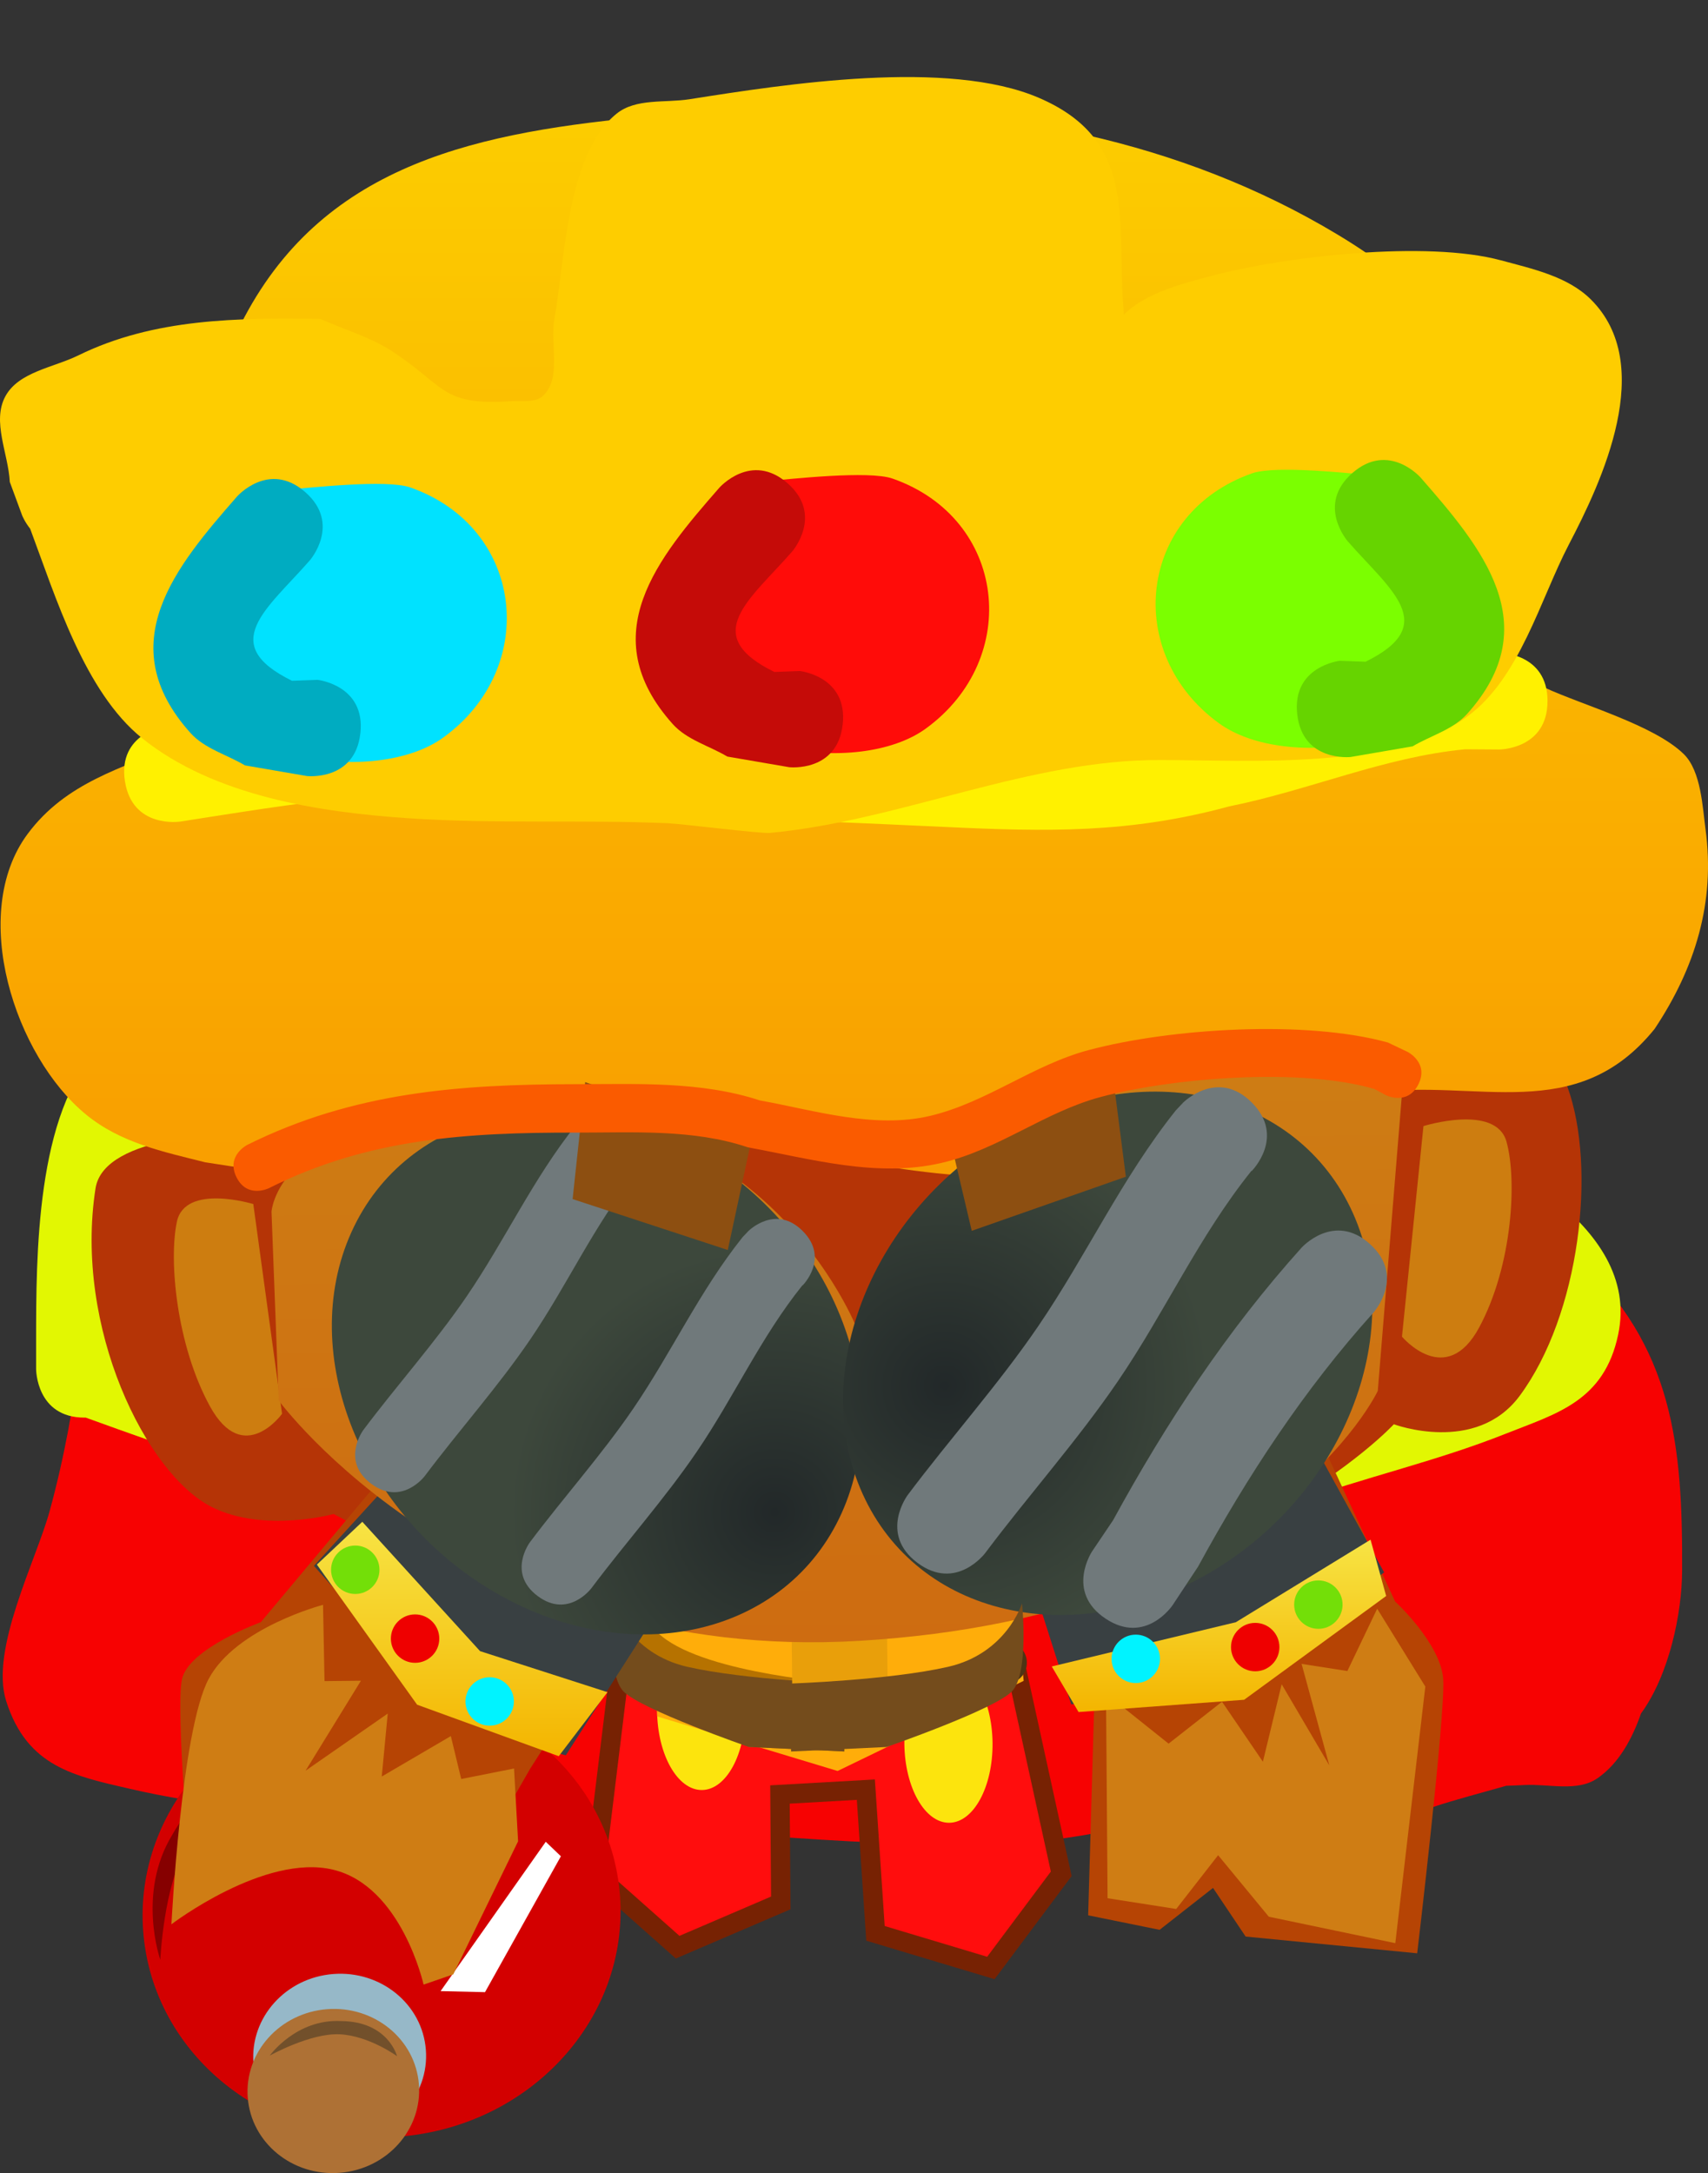 <svg version="1.1" xmlns="http://www.w3.org/2000/svg" xmlns:xlink="http://www.w3.org/1999/xlink" width="88.21" height="112.207" viewBox="0,0,88.21,112.207"><rect x="0" y="0" width="88.21" height="112.207" fill="#333333" stroke="none"/><defs><linearGradient x1="240.015" y1="129.277" x2="240.015" y2="184.667" gradientUnits="userSpaceOnUse" id="color-1"><stop offset="0" stop-color="#fccd00"/><stop offset="1" stop-color="#f99e00"/></linearGradient><linearGradient x1="219.765" y1="202.474" x2="219.765" y2="214.577" gradientUnits="userSpaceOnUse" id="color-2"><stop offset="0" stop-color="#f7e444"/><stop offset="1" stop-color="#f4b500"/></linearGradient><linearGradient x1="258.848" y1="203.398" x2="258.848" y2="212.298" gradientUnits="userSpaceOnUse" id="color-3"><stop offset="0" stop-color="#f7e444"/><stop offset="1" stop-color="#f4b500"/></linearGradient><linearGradient x1="239.085" y1="178.321" x2="239.396" y2="208.681" gradientUnits="userSpaceOnUse" id="color-4"><stop offset="0" stop-color="#ce7d14"/><stop offset="1" stop-color="#ce6c11"/></linearGradient><radialGradient cx="235.897" cy="201.975" r="13.668" gradientUnits="userSpaceOnUse" id="color-5"><stop offset="0" stop-color="#222829"/><stop offset="1" stop-color="#3d483c"/></radialGradient><radialGradient cx="244.687" cy="195.445" r="13.668" gradientUnits="userSpaceOnUse" id="color-6"><stop offset="0" stop-color="#222829"/><stop offset="1" stop-color="#3d483c"/></radialGradient></defs><g transform="translate(-195.895,-123.896)"><g data-paper-data="{&quot;isPaintingLayer&quot;:true}" fill-rule="nonzero" stroke-linejoin="miter" stroke-miterlimit="10" stroke-dasharray="" stroke-dashoffset="0" style="mix-blend-mode: normal"><path d="M203.215,181.068c3.496,-2.172 2.985,-6.068 3.981,-9.854c1.122,-4.261 2.615,-7.082 6.066,-9.745c4.226,-2.325 8.521,-2.756 13.204,-3.762c3.599,-0.773 7.137,-1.944 10.862,-1.632c3.589,0.301 7.087,1.622 10.565,2.478c6.188,1.524 13.374,3.051 17.475,8.508c0.886,1.179 3.445,7.069 4.104,8.54c1.563,3.487 2.99,7.01 4.317,10.57c1.205,0.756 2.381,1.622 3.526,2.615c5.02,4.652 5.482,9.755 5.453,16.227c-0.009,2.165 -0.659,5.355 -2.124,7.36c-0.448,1.296 -1.148,2.591 -2.254,3.348c-1.041,0.713 -2.508,0.278 -3.768,0.345c-0.312,0.017 -0.626,0.029 -0.94,0.039c-1.308,0.375 -2.608,0.707 -3.768,1.094c-3.149,1.04 -5.864,3.269 -9.108,4.031c-2.057,0.483 -1.649,-1.58 -1.606,-4.159c-3.641,0.792 -7.275,1.828 -10.994,1.995c-7.417,0.333 -15.263,-0.722 -22.704,-1.002c-7.554,-0.378 -15.494,-0.091 -22.898,-1.802c-2.87,-0.663 -5.309,-1.133 -6.39,-4.53c-0.848,-2.666 1.547,-7.267 2.244,-9.807c1.501,-5.476 2.094,-11.472 2.16,-17.172c-0.15,-0.314 -0.244,-0.704 -0.244,-1.187c0,-2.5 2.5,-2.5 2.5,-2.5l-0.006,0.009c0.082,-0.006 0.168,-0.009 0.256,-0.009c0.031,0 0.062,0 0.092,0.001z" fill="#f70202" stroke="none" stroke-width="0.5" stroke-linecap="butt"/><path d="M200.319,197.095c-0.019,0 -0.039,0 -0.059,0c-2.5,0 -2.5,-2.5 -2.5,-2.5v-1.5c0.004,-4.265 -0.02,-11.788 3.273,-15.058c1.381,-1.371 4.382,-1.758 6.219,-2.14c7.817,-1.624 15.983,-1.191 23.857,-2.77c5.338,-0.669 11.268,-1.511 16.625,-0.487c3.613,0.691 6.524,2.694 9.805,4.176c3.734,1.687 7.602,2.985 11.308,4.777c3.861,1.866 11.834,5.434 10.62,11.21c-0.727,3.46 -3.195,4.083 -5.816,5.126c-3.583,1.427 -7.345,2.261 -10.967,3.572c-9.819,1.989 -19.3,0.865 -29.174,0.843c-1.854,-0.004 -3.826,0.687 -5.637,0.747c-9.509,0.316 -18.755,-2.806 -27.554,-5.998z" fill="#e2f702" stroke="none" stroke-width="0.5" stroke-linecap="butt"/><path d="M212.47,166.427l4.987,-11.816c0,0 5.582,-10.441 7.561,-12.009c1.979,-1.568 11.312,-10.155 11.312,-10.155l0.74,12.709c0,0 6.055,-7.263 9.923,-11.192c2.52,-2.559 3.646,3.333 3.646,3.333c0,0 6.088,-6.486 6.236,-2.963c0.152,3.606 -0.135,10.955 -0.135,10.955l8.081,-2.917l2.314,7.817c0,0 1.032,3.557 1.179,6.532c0.164,3.308 0.574,20.615 0.574,20.615c0,0 6.44,-1.493 7.958,2.681c1.518,4.173 0.642,11.767 -2.472,15.96c-2.26,3.043 -6.494,1.461 -6.494,1.461c0,0 -8.189,8.913 -27.108,10.752c-14.301,1.39 -27.641,-6.118 -27.641,-6.118c0,0 -3.604,0.99 -6.297,-0.36c-3.388,-1.699 -7.124,-9.269 -6.006,-16.453c0.446,-2.866 7.33,-2.82 7.33,-2.82z" fill="#b53406" stroke="#6b0000" stroke-width="0" stroke-linecap="round"/><path d="M205.086,162.32l0.135,-0.195c1.469,-2.92 1.276,-6.381 1.07,-9.563c-0.231,-3.584 0.429,-7.307 1.474,-10.708c3.771,-8.817 11.376,-10.881 20.233,-11.811c3.368,-0.354 6.632,-1.09 10.029,-0.605c9.468,-0.021 18.732,1.627 26.958,6.577c4.211,2.534 6.992,5.362 6.998,10.546c0.645,3.153 1.429,6.839 0.563,10.051c-0.104,0.385 -0.35,1.016 -0.633,1.457c1.438,0.179 2.467,0.737 3.747,1.329c1.965,0.908 5.666,1.938 7.196,3.438c0.893,0.876 0.968,2.74 1.122,3.884c0.509,3.771 -0.532,7.152 -2.63,10.304c-4.052,5.013 -9.133,2.549 -14.636,3.3c-3.429,0.468 -7.459,0.892 -10.723,2.128c-3.655,1.384 -7.168,2.503 -11.176,2.078c-5.906,-0.537 -11.879,-2.494 -17.797,-2.196c-3.951,0.199 -7.384,1.711 -11.12,2.192c-3.136,0.404 -6.294,-0.135 -9.404,-0.615c-2.175,-0.545 -4.361,-0.999 -6.146,-2.459c-3.687,-3.015 -6.085,-10.377 -3.022,-14.498c1.978,-2.661 4.863,-3.39 7.722,-4.618c0,0 0.014,-0.006 0.04,-0.015z" fill="url(#color-1)" stroke="none" stroke-width="0.5" stroke-linecap="butt"/><path d="M268.41,176.127l3.529,-6.801c0,0 1.834,0.183 2.743,0.836c0.909,0.653 1.607,2.287 1.607,2.287l-0.42,1.156c0,0 1.246,0.406 2.027,1.131c0.781,0.725 0.162,1.726 0.162,1.726l-1.69,3.616z" fill="none" stroke="#6b0000" stroke-width="0" stroke-linecap="round"/><path d="M228.135,208.137c0,0 6.276,0.881 10.388,1.046c4.112,0.165 9.288,-1.736 9.288,-1.736l2.892,13.204l-3.634,4.862l-5.96,-1.788l-0.497,-7.42l-4.436,0.25l0.043,5.599l-5.327,2.285l-4.281,-3.799l1.526,-12.504z" fill="#ff0d0d" stroke="#772203" stroke-width="1" stroke-linecap="round"/><path d="M227.911,221.74c0.492,6.369 -4.62,11.959 -11.419,12.484c-6.798,0.525 -12.708,-4.213 -13.2,-10.582c-0.492,-6.369 4.62,-11.959 11.419,-12.484c6.798,-0.525 12.708,4.213 13.2,10.582z" fill="#d30000" stroke="#caebf0" stroke-width="0" stroke-linecap="butt"/><path d="M244.92,218.015c-1.258,0.013 -2.296,-1.812 -2.319,-4.076c-0.023,-2.264 0.978,-4.11 2.235,-4.122c1.258,-0.013 2.296,1.812 2.319,4.076c0.023,2.264 -0.978,4.11 -2.235,4.122z" fill="#fce40d" stroke="none" stroke-width="0" stroke-linecap="butt"/><path d="M232.149,216.324c-1.258,0.013 -2.296,-1.812 -2.319,-4.076c-0.023,-2.264 0.978,-4.11 2.235,-4.122c1.258,-0.013 2.296,1.812 2.319,4.076c0.023,2.264 -0.978,4.11 -2.235,4.122z" fill="#fce40d" stroke="none" stroke-width="0" stroke-linecap="butt"/><path d="M204.788,218.643c1.797,-3.243 4.209,-2.337 4.209,-2.337c0,0 -2.271,1.039 -3.464,3.004c-1.192,1.965 -1.358,5.781 -1.358,5.781c0,0 -1.221,-3.44 0.613,-6.448z" fill="#860000" stroke="#000000" stroke-width="0" stroke-linecap="round"/><path d="M248.353,206.319l0.409,4.369l-9.609,4.653l-9.321,-2.82l-0.058,-5.648z" fill="#ffad0a" stroke="#000000" stroke-width="0" stroke-linecap="round"/><path d="M213.765,234.336c-2.459,0.19 -4.6,-1.561 -4.781,-3.912c-0.182,-2.35 1.665,-4.41 4.124,-4.6c2.459,-0.19 4.6,1.561 4.781,3.912c0.182,2.35 -1.665,4.41 -4.124,4.6z" fill="#96b8c8" stroke="#caebf0" stroke-width="0" stroke-linecap="butt"/><path d="M239.497,214.335l-4.931,-0.234c0,0 -5.878,-3.637 -6.777,-4.575c-0.898,-0.938 0.052,-4.171 0.052,-4.171c0,0 -0.556,0.705 2.211,3.011c2.392,1.992 9.504,2.462 9.504,2.462z" fill="#b67200" stroke="#efc124" stroke-width="0" stroke-linecap="round"/><path d="M239.497,214.335l-4.931,-0.234c0,0 -5.577,-1.934 -6.475,-2.872c-0.898,-0.938 -0.52,-4.544 -0.52,-4.544c0,0 0.79,2.587 3.825,3.278c3.035,0.691 8.161,0.864 8.161,0.864z" fill="#744c1c" stroke="#efc124" stroke-width="0" stroke-linecap="round"/><path d="M236.761,206.401l4.928,-0.05l0.05,4.834l-4.928,0.05z" fill="#e99f0a" stroke="#efc124" stroke-width="0" stroke-linecap="butt"/><path d="M247.827,208.658c0.602,-0.006 1.095,0.477 1.101,1.079c0.006,0.602 -0.477,1.095 -1.079,1.101c-0.602,0.006 -1.095,-0.477 -1.101,-1.079c-0.006,-0.602 0.477,-1.095 1.079,-1.101z" fill="#4e3414" stroke="none" stroke-width="0" stroke-linecap="butt"/><path d="M224.862,219.745l-3.918,7.016l-2.294,-0.054l5.431,-7.711z" fill="#ffffff" stroke="#000000" stroke-width="0" stroke-linecap="round"/><path d="M213.436,236.09c-2.441,0.189 -4.566,-1.55 -4.746,-3.883c-0.18,-2.333 1.653,-4.377 4.094,-4.566c2.441,-0.189 4.566,1.55 4.746,3.883c0.18,2.333 -1.653,4.377 -4.094,4.566z" fill="#ae7135" stroke="#caebf0" stroke-width="0" stroke-linecap="butt"/><path d="M209.824,230.04c0,0 1.364,-1.908 3.687,-1.786c2.435,0.02 2.889,1.812 2.889,1.812c0,0 -1.441,-1.052 -2.956,-1.129c-1.515,-0.076 -3.621,1.102 -3.621,1.102z" fill="#72502b" stroke="#000000" stroke-width="0" stroke-linecap="round"/><path d="M229.187,221.58l-0.154,-1.897" fill="none" stroke="#b66519" stroke-width="0" stroke-linecap="round"/><path d="M233.488,222.065l-0.164,-2.023" fill="none" stroke="#b66519" stroke-width="0" stroke-linecap="round"/><path d="M243.72,220.932l0.175,2.15" fill="none" stroke="#b66519" stroke-width="0" stroke-linecap="round"/><path d="M247.603,220.889l0.134,1.644" fill="none" stroke="#b66519" stroke-width="0" stroke-linecap="round"/><path d="M229.679,205.227l-6.393,9.979l-5.038,8.768c0,0 -1.755,-4.873 -5.012,-5.418c-3.286,-0.55 -7.497,2.299 -7.497,2.299c0,0 -0.79,-8.659 -0.447,-10.25c0.343,-1.592 4.072,-2.947 4.072,-2.947l8.949,-10.688" data-paper-data="{&quot;index&quot;:null}" fill="#b64404" stroke="#6b0000" stroke-width="0" stroke-linecap="round"/><path d="M212.655,210.7l1.88,-0.019l-2.858,4.644l4.243,-2.949l-0.309,3.251l3.568,-2.088l0.535,2.216l2.729,-0.541l0.209,3.758l-3.348,6.871l-1.533,0.528c0,0 -1.132,-5.087 -4.676,-5.934c-3.544,-0.847 -8.346,2.82 -8.346,2.82c0,0 0.502,-10.01 1.921,-12.667c1.42,-2.658 5.908,-3.828 5.908,-3.828z" fill="#cf7d14" stroke="#000000" stroke-width="0" stroke-linecap="round"/><path d="M219.351,196.806l11.824,8.268l-6.058,9.457c0,0 -3.83,-0.946 -5.662,-2.324c-2.366,-1.779 -7.347,-7.458 -7.347,-7.458z" fill="#394042" stroke="#000000" stroke-width="0" stroke-linecap="round"/><path d="M214.607,202.474l6.081,6.679l6.581,2.119l-2.517,3.305l-7.315,-2.658l-5.176,-7.235z" fill="url(#color-2)" stroke="#000000" stroke-width="0" stroke-linecap="round"/><path d="M212.47,166.427l4.987,-11.816c0,0 5.582,-10.441 7.561,-12.009c1.979,-1.568 11.312,-10.155 11.312,-10.155l0.74,12.709c0,0 6.855,-12.463 10.723,-16.392c2.52,-2.559 8.046,-4.867 8.046,-4.867c0,0 0.888,6.914 1.036,10.437c0.152,3.606 -0.135,10.955 -0.135,10.955l8.081,-2.917l2.314,7.817c0,0 1.032,3.557 1.179,6.532c0.164,3.308 0.574,20.615 0.574,20.615c0,0 6.44,-1.493 7.958,2.681c1.518,4.173 0.642,11.767 -2.472,15.96c-2.26,3.043 -6.494,1.461 -6.494,1.461c0,0 -8.189,8.913 -27.108,10.752c-14.301,1.39 -27.641,-6.118 -27.641,-6.118c0,0 -3.604,0.99 -6.297,-0.36c-3.388,-1.699 -7.124,-9.269 -6.006,-16.453c0.446,-2.866 7.125,-2.818 7.125,-2.818z" fill="none" stroke="#6b0000" stroke-width="0" stroke-linecap="round"/><path d="M268.3,192.916l1.11,-10.874c0,0 3.74,-1.17 4.289,0.807c0.549,1.977 0.314,6.373 -1.405,9.578c-1.719,3.206 -3.993,0.488 -3.993,0.488z" data-paper-data="{&quot;index&quot;:null}" fill="#cd7d10" stroke="#8a2b01" stroke-width="0" stroke-linecap="round"/><path d="M263.547,197.079l4.397,9.508c0,0 2.37,2.179 2.486,4.021c0.116,1.841 -1.344,14.147 -1.344,14.147l-8.86,-0.864l-1.684,-2.512l-2.759,2.164l-3.689,-0.749l0.31,-10.849l-2.84,-8.4" fill="#b64404" stroke="#6b0000" stroke-width="0" stroke-linecap="round"/><path d="M256.247,213.929l2.759,-2.164l2.111,3.097l0.97,-4l2.46,4.189l-1.431,-5.24l2.364,0.369l1.54,-3.219l2.486,4.021l-1.55,13.25l-6.533,-1.366l-2.618,-3.176l-2.163,2.776l-3.546,-0.554l-0.081,-10.564z" fill="#cf7d14" stroke="#000000" stroke-width="0" stroke-linecap="round"/><path d="M267.381,205.09c0,0 -6.172,4.355 -8.89,5.53c-0.937,0.405 -7.274,1.282 -7.274,1.282l-3.397,-10.66l14.379,-5.571z" data-paper-data="{&quot;index&quot;:null}" fill="#394042" stroke="#000000" stroke-width="0" stroke-linecap="round"/><path d="M267.484,206.305l-7.335,5.359l-8.551,0.634l-1.385,-2.354l9.506,-2.284l6.958,-4.262z" fill="url(#color-3)" stroke="#000000" stroke-width="0" stroke-linecap="round"/><path d="M210.462,196.898c0,0 -1.996,2.768 -3.726,-0.391c-1.729,-3.159 -2.131,-7.542 -1.705,-9.529c0.427,-1.987 3.946,-0.91 3.946,-0.91l1.484,10.829z" data-paper-data="{&quot;index&quot;:null}" fill="#cd7d10" stroke="#8a2b01" stroke-width="0" stroke-linecap="round"/><path d="M267.051,195.717c0,0 -5.459,11.613 -26.72,12.901c-20.034,1.214 -30.043,-12.407 -30.043,-12.407l-0.371,-9.749c0,0 0.273,-4.443 9.271,-5.024c15.963,-2.206 21.014,11.179 21.014,11.179c0,0 2.607,-11.981 20.32,-14.428c4.279,-0.591 7.828,1.574 7.828,1.574z" fill="url(#color-4)" stroke="#8a2b01" stroke-width="0" stroke-linecap="round"/><path d="M239.36,202.029c-2.841,6.296 -10.812,8.153 -17.803,4.147c-6.991,-4.006 -10.356,-12.357 -7.515,-18.653c2.841,-6.296 10.812,-8.153 17.803,-4.147c6.991,4.006 10.356,12.357 7.515,18.653z" data-paper-data="{&quot;index&quot;:null}" fill="url(#color-5)" stroke="#954116" stroke-width="0" stroke-linecap="butt"/><path d="M268.699,172.491l-29.038,0.297z" fill="none" stroke="#be7e01" stroke-width="0" stroke-linecap="round"/><path d="M270.465,166.282l-29.039,0.022z" fill="none" stroke="#be7e01" stroke-width="0" stroke-linecap="round"/><path d="M209.323,166.937l29.039,-0.022z" fill="none" stroke="#be7e01" stroke-width="0" stroke-linecap="round"/><path d="M259.471,208.944c0,-0.69 0.56,-1.25 1.25,-1.25c0.69,0 1.25,0.56 1.25,1.25c0,0.69 -0.56,1.25 -1.25,1.25c-0.69,0 -1.25,-0.56 -1.25,-1.25z" fill="#ef0000" stroke="none" stroke-width="0.5" stroke-linecap="butt"/><path d="M216.082,208.506c0,-0.69 0.56,-1.25 1.25,-1.25c0.69,0 1.25,0.56 1.25,1.25c0,0.69 -0.56,1.25 -1.25,1.25c-0.69,0 -1.25,-0.56 -1.25,-1.25z" fill="#ef0000" stroke="none" stroke-width="0.5" stroke-linecap="butt"/><path d="M275.816,160.097c0,2.5 -2.5,2.5 -2.5,2.5l-1.751,-0.012c-4.17,0.396 -8.066,2.122 -12.174,2.946c-5.162,1.405 -9.44,1.315 -14.699,1.064c-7.374,-0.352 -14.655,-0.538 -21.931,-1.516c-5.659,-0.76 -11.988,0.379 -17.564,1.24c0,0 -2.471,0.38 -2.851,-2.091c-0.38,-2.471 2.091,-2.851 2.091,-2.851c6.062,-0.93 12.785,-2.041 18.936,-1.26c7.156,0.908 14.316,1.14 21.569,1.484c4.819,0.229 8.566,0.358 13.301,-0.936c4.344,-0.867 8.41,-2.594 12.826,-3.054l2.249,-0.012c0,0 2.5,0 2.5,2.5z" fill="#fff100" stroke="none" stroke-width="0.5" stroke-linecap="butt"/><path d="M247.958,182.375c6.991,-4.006 14.962,-2.149 17.803,4.147c2.841,6.296 -0.524,14.648 -7.515,18.653c-6.991,4.006 -14.962,2.149 -17.803,-4.147c-2.841,-6.296 0.524,-14.648 7.515,-18.653z" data-paper-data="{&quot;index&quot;:null}" fill="url(#color-6)" stroke="#954116" stroke-width="0" stroke-linecap="butt"/><path d="M254.04,184.657l-7.959,2.793l-1.325,-5.611l8.511,-3.206z" data-paper-data="{&quot;index&quot;:null}" fill="#8d4f11" stroke="#602a0d" stroke-width="0" stroke-linecap="round"/><path d="M260.542,180.823c1.768,1.768 0,3.536 0,3.536l-0.016,-0.006c-2.728,3.399 -4.456,7.281 -6.891,10.853c-2.085,3.059 -4.635,5.916 -6.861,8.885c0,0 -1.5,2 -3.5,0.5c-2,-1.5 -0.5,-3.5 -0.5,-3.5c2.185,-2.913 4.692,-5.714 6.739,-8.715c2.504,-3.671 4.312,-7.641 7.109,-11.147l0.384,-0.406c0,0 1.768,-1.768 3.536,0z" fill="#70797b" stroke="none" stroke-width="0.5" stroke-linecap="butt"/><path d="M252.988,207.471c-2.08,-1.387 -0.693,-3.467 -0.693,-3.467l1.085,-1.61c2.755,-5.047 5.89,-9.798 9.736,-14.075c0,0 1.672,-1.858 3.531,-0.186c1.858,1.672 0.186,3.531 0.186,3.531c-3.587,3.983 -6.5,8.42 -9.063,13.125l-1.315,1.99c0,0 -1.387,2.08 -3.467,0.693z" fill="#70797b" stroke="none" stroke-width="0.5" stroke-linecap="butt"/><path d="M237.351,187.461c1.402,1.402 0,2.803 0,2.803l-0.012,-0.005c-2.163,2.695 -3.533,5.773 -5.464,8.605c-1.653,2.426 -3.675,4.691 -5.441,7.045c0,0 -1.189,1.586 -2.775,0.396c-1.586,-1.189 -0.396,-2.775 -0.396,-2.775c1.733,-2.31 3.721,-4.531 5.343,-6.91c1.985,-2.911 3.419,-6.059 5.637,-8.839l0.305,-0.322c0,0 1.402,-1.402 2.803,0z" data-paper-data="{&quot;index&quot;:null}" fill="#70797b" stroke="none" stroke-width="0.5" stroke-linecap="butt"/><path d="M228.751,181.661c1.402,1.402 0,2.803 0,2.803l-0.012,-0.005c-2.163,2.695 -3.533,5.773 -5.464,8.605c-1.653,2.426 -3.675,4.691 -5.441,7.045c0,0 -1.189,1.586 -2.775,0.396c-1.586,-1.189 -0.396,-2.775 -0.396,-2.775c1.733,-2.31 3.721,-4.531 5.343,-6.91c1.985,-2.911 3.419,-6.059 5.637,-8.839l0.305,-0.322c0,0 1.402,-1.402 2.803,0z" data-paper-data="{&quot;index&quot;:null}" fill="#70797b" stroke="none" stroke-width="0.5" stroke-linecap="butt"/><path d="M226.117,179.771l8.575,3.031l-1.21,5.638l-8.014,-2.629z" data-paper-data="{&quot;index&quot;:null}" fill="#8d4f11" stroke="#602a0d" stroke-width="0" stroke-linecap="round"/><path d="M253.302,209.551c0,-0.69 0.56,-1.25 1.25,-1.25c0.69,0 1.25,0.56 1.25,1.25c0,0.69 -0.56,1.25 -1.25,1.25c-0.69,0 -1.25,-0.56 -1.25,-1.25z" fill="#00f3ff" stroke="none" stroke-width="0.5" stroke-linecap="butt"/><path d="M219.935,211.751c0,-0.69 0.56,-1.25 1.25,-1.25c0.69,0 1.25,0.56 1.25,1.25c0,0.69 -0.56,1.25 -1.25,1.25c-0.69,0 -1.25,-0.56 -1.25,-1.25z" fill="#00f3ff" stroke="none" stroke-width="0.5" stroke-linecap="butt"/><path d="M262.732,206.751c0,-0.69 0.56,-1.25 1.25,-1.25c0.69,0 1.25,0.56 1.25,1.25c0,0.69 -0.56,1.25 -1.25,1.25c-0.69,0 -1.25,-0.56 -1.25,-1.25z" fill="#73df08" stroke="none" stroke-width="0.5" stroke-linecap="butt"/><path d="M212.993,204.951c0,-0.69 0.56,-1.25 1.25,-1.25c0.69,0 1.25,0.56 1.25,1.25c0,0.69 -0.56,1.25 -1.25,1.25c-0.69,0 -1.25,-0.56 -1.25,-1.25z" fill="#73df08" stroke="none" stroke-width="0.5" stroke-linecap="butt"/><path d="M269.147,179.887c-0.559,1.118 -1.677,0.559 -1.677,0.559l-0.584,-0.316c-3.74,-1.107 -10.339,-0.608 -14.147,0.409c-2.902,0.775 -5.273,2.722 -8.233,3.408c-3.334,0.773 -6.719,-0.21 -9.987,-0.808c-2.818,-0.953 -5.945,-0.758 -8.89,-0.761c-5.568,-0.006 -10.71,0.286 -15.841,2.868c0,0 -1.118,0.559 -1.677,-0.559c-0.559,-1.118 0.559,-1.677 0.559,-1.677c5.494,-2.732 10.992,-3.126 16.959,-3.132c3.163,-0.003 6.477,-0.159 9.51,0.839c2.837,0.512 5.917,1.486 8.813,0.792c2.919,-0.699 5.278,-2.623 8.167,-3.392c4.268,-1.137 11.242,-1.56 15.453,-0.391l1.016,0.484c0,0 1.118,0.559 0.559,1.677z" fill="#fa5b00" stroke="none" stroke-width="0.5" stroke-linecap="butt"/><path d="M236.691,210.828c0,0 5.126,-0.173 8.161,-0.864c3.035,-0.691 3.825,-3.278 3.825,-3.278c0,0 0.378,3.606 -0.52,4.544c-0.898,0.938 -6.475,2.872 -6.475,2.872l-4.931,0.234z" data-paper-data="{&quot;index&quot;:null}" fill="#744c1c" stroke="#efc124" stroke-width="0" stroke-linecap="round"/><path d="M197.456,151.202c-0.284,-0.358 -0.414,-0.683 -0.414,-0.683l-0.641,-1.737c-0.077,-1.473 -0.933,-3.123 -0.23,-4.42c0.686,-1.267 2.477,-1.481 3.771,-2.116c3.915,-1.921 8.255,-1.942 12.508,-1.88c1.219,0.548 2.534,0.92 3.657,1.644c2.788,1.796 2.542,2.858 6.212,2.601c0.547,-0.038 1.221,0.097 1.62,-0.278c0.978,-0.919 0.351,-2.661 0.59,-3.981c0.539,-2.975 0.631,-8.52 3.217,-10.592c0.998,-0.8 2.502,-0.542 3.766,-0.741c4.939,-0.778 13.339,-2.095 18.042,-0.069c4.658,2.006 4.159,5.605 4.295,9.757c0.014,0.44 0.064,0.942 0.084,1.444c1.101,-1.127 3.063,-1.624 4.598,-2.028c3.773,-0.995 11.036,-1.823 14.875,-0.786c1.628,0.44 3.443,0.828 4.642,2.014c3.414,3.377 0.577,9.396 -1.129,12.661c-1.476,2.826 -2.541,6.927 -5.261,8.892c-3.842,2.775 -11.311,2.234 -15.787,2.237c-6.822,-0.049 -13.422,3.126 -20.221,3.764c-0.447,0.042 -4.603,-0.474 -5.27,-0.502c-4.462,-0.191 -8.905,0.044 -13.373,-0.255c-4.602,-0.308 -10.046,-1.138 -13.774,-4.135c-2.972,-2.389 -4.466,-7.302 -5.778,-10.811z" fill="#fecd00" stroke="none" stroke-width="0.5" stroke-linecap="butt"/><path d="M233.29,150.347c0.469,-1.464 2.178,-1.607 2.178,-1.607c1.297,-0.107 5.293,-0.562 6.524,-0.132c5.896,2.063 6.687,9.299 1.717,12.908c-3.517,2.554 -12.049,1.201 -13.463,-3.616c-0.763,-2.601 1.352,-5.142 2.597,-7.051z" fill="#ff0c09" stroke="none" stroke-width="0.5" stroke-linecap="butt"/><path d="M239.416,161.302c-0.276,2.485 -2.761,2.209 -2.761,2.209l-3.198,-0.55c-0.938,-0.558 -2.085,-0.861 -2.814,-1.673c-4.126,-4.597 -0.766,-8.584 2.398,-12.204c0,0 1.646,-1.881 3.528,-0.235c1.881,1.646 0.235,3.528 0.235,3.528c-2.211,2.524 -4.795,4.311 -0.918,6.215l1.322,-0.048c0,0 2.485,0.276 2.209,2.761z" fill="#c50b08" stroke="none" stroke-width="0.5" stroke-linecap="butt"/><path d="M269.715,150.575c1.244,1.909 3.36,4.451 2.596,7.051c-1.414,4.817 -9.947,6.171 -13.463,3.616c-4.97,-3.61 -4.179,-10.845 1.717,-12.908c1.231,-0.431 5.227,0.024 6.524,0.132c0,0 1.709,0.142 2.178,1.607z" data-paper-data="{&quot;index&quot;:null}" fill="#7bff00" stroke="none" stroke-width="0.5" stroke-linecap="butt"/><path d="M265.098,158.016l1.322,0.048c3.877,-1.904 1.293,-3.691 -0.918,-6.214c0,0 -1.646,-1.881 0.235,-3.528c1.881,-1.646 3.528,0.235 3.528,0.235c3.164,3.621 6.524,7.608 2.398,12.204c-0.729,0.812 -1.876,1.116 -2.814,1.673l-3.198,0.55c0,0 -2.485,0.276 -2.761,-2.209c-0.276,-2.485 2.209,-2.761 2.209,-2.761z" data-paper-data="{&quot;index&quot;:null}" fill="#66d400" stroke="none" stroke-width="0.5" stroke-linecap="butt"/><path d="M208.379,150.803c0.469,-1.464 2.178,-1.607 2.178,-1.607c1.297,-0.107 5.293,-0.562 6.524,-0.132c5.896,2.063 6.687,9.299 1.717,12.908c-3.517,2.554 -12.049,1.201 -13.463,-3.616c-0.763,-2.601 1.352,-5.142 2.597,-7.051z" data-paper-data="{&quot;index&quot;:null}" fill="#00e2ff" stroke="none" stroke-width="0.5" stroke-linecap="butt"/><path d="M214.506,161.758c-0.276,2.485 -2.761,2.209 -2.761,2.209l-3.198,-0.55c-0.938,-0.558 -2.085,-0.861 -2.814,-1.673c-4.126,-4.597 -0.766,-8.584 2.398,-12.204c0,0 1.646,-1.881 3.528,-0.235c1.881,1.646 0.235,3.528 0.235,3.528c-2.211,2.524 -4.795,4.311 -0.918,6.215l1.322,-0.048c0,0 2.485,0.276 2.209,2.761z" data-paper-data="{&quot;index&quot;:null}" fill="#00acc1" stroke="none" stroke-width="0.5" stroke-linecap="butt"/></g></g></svg>